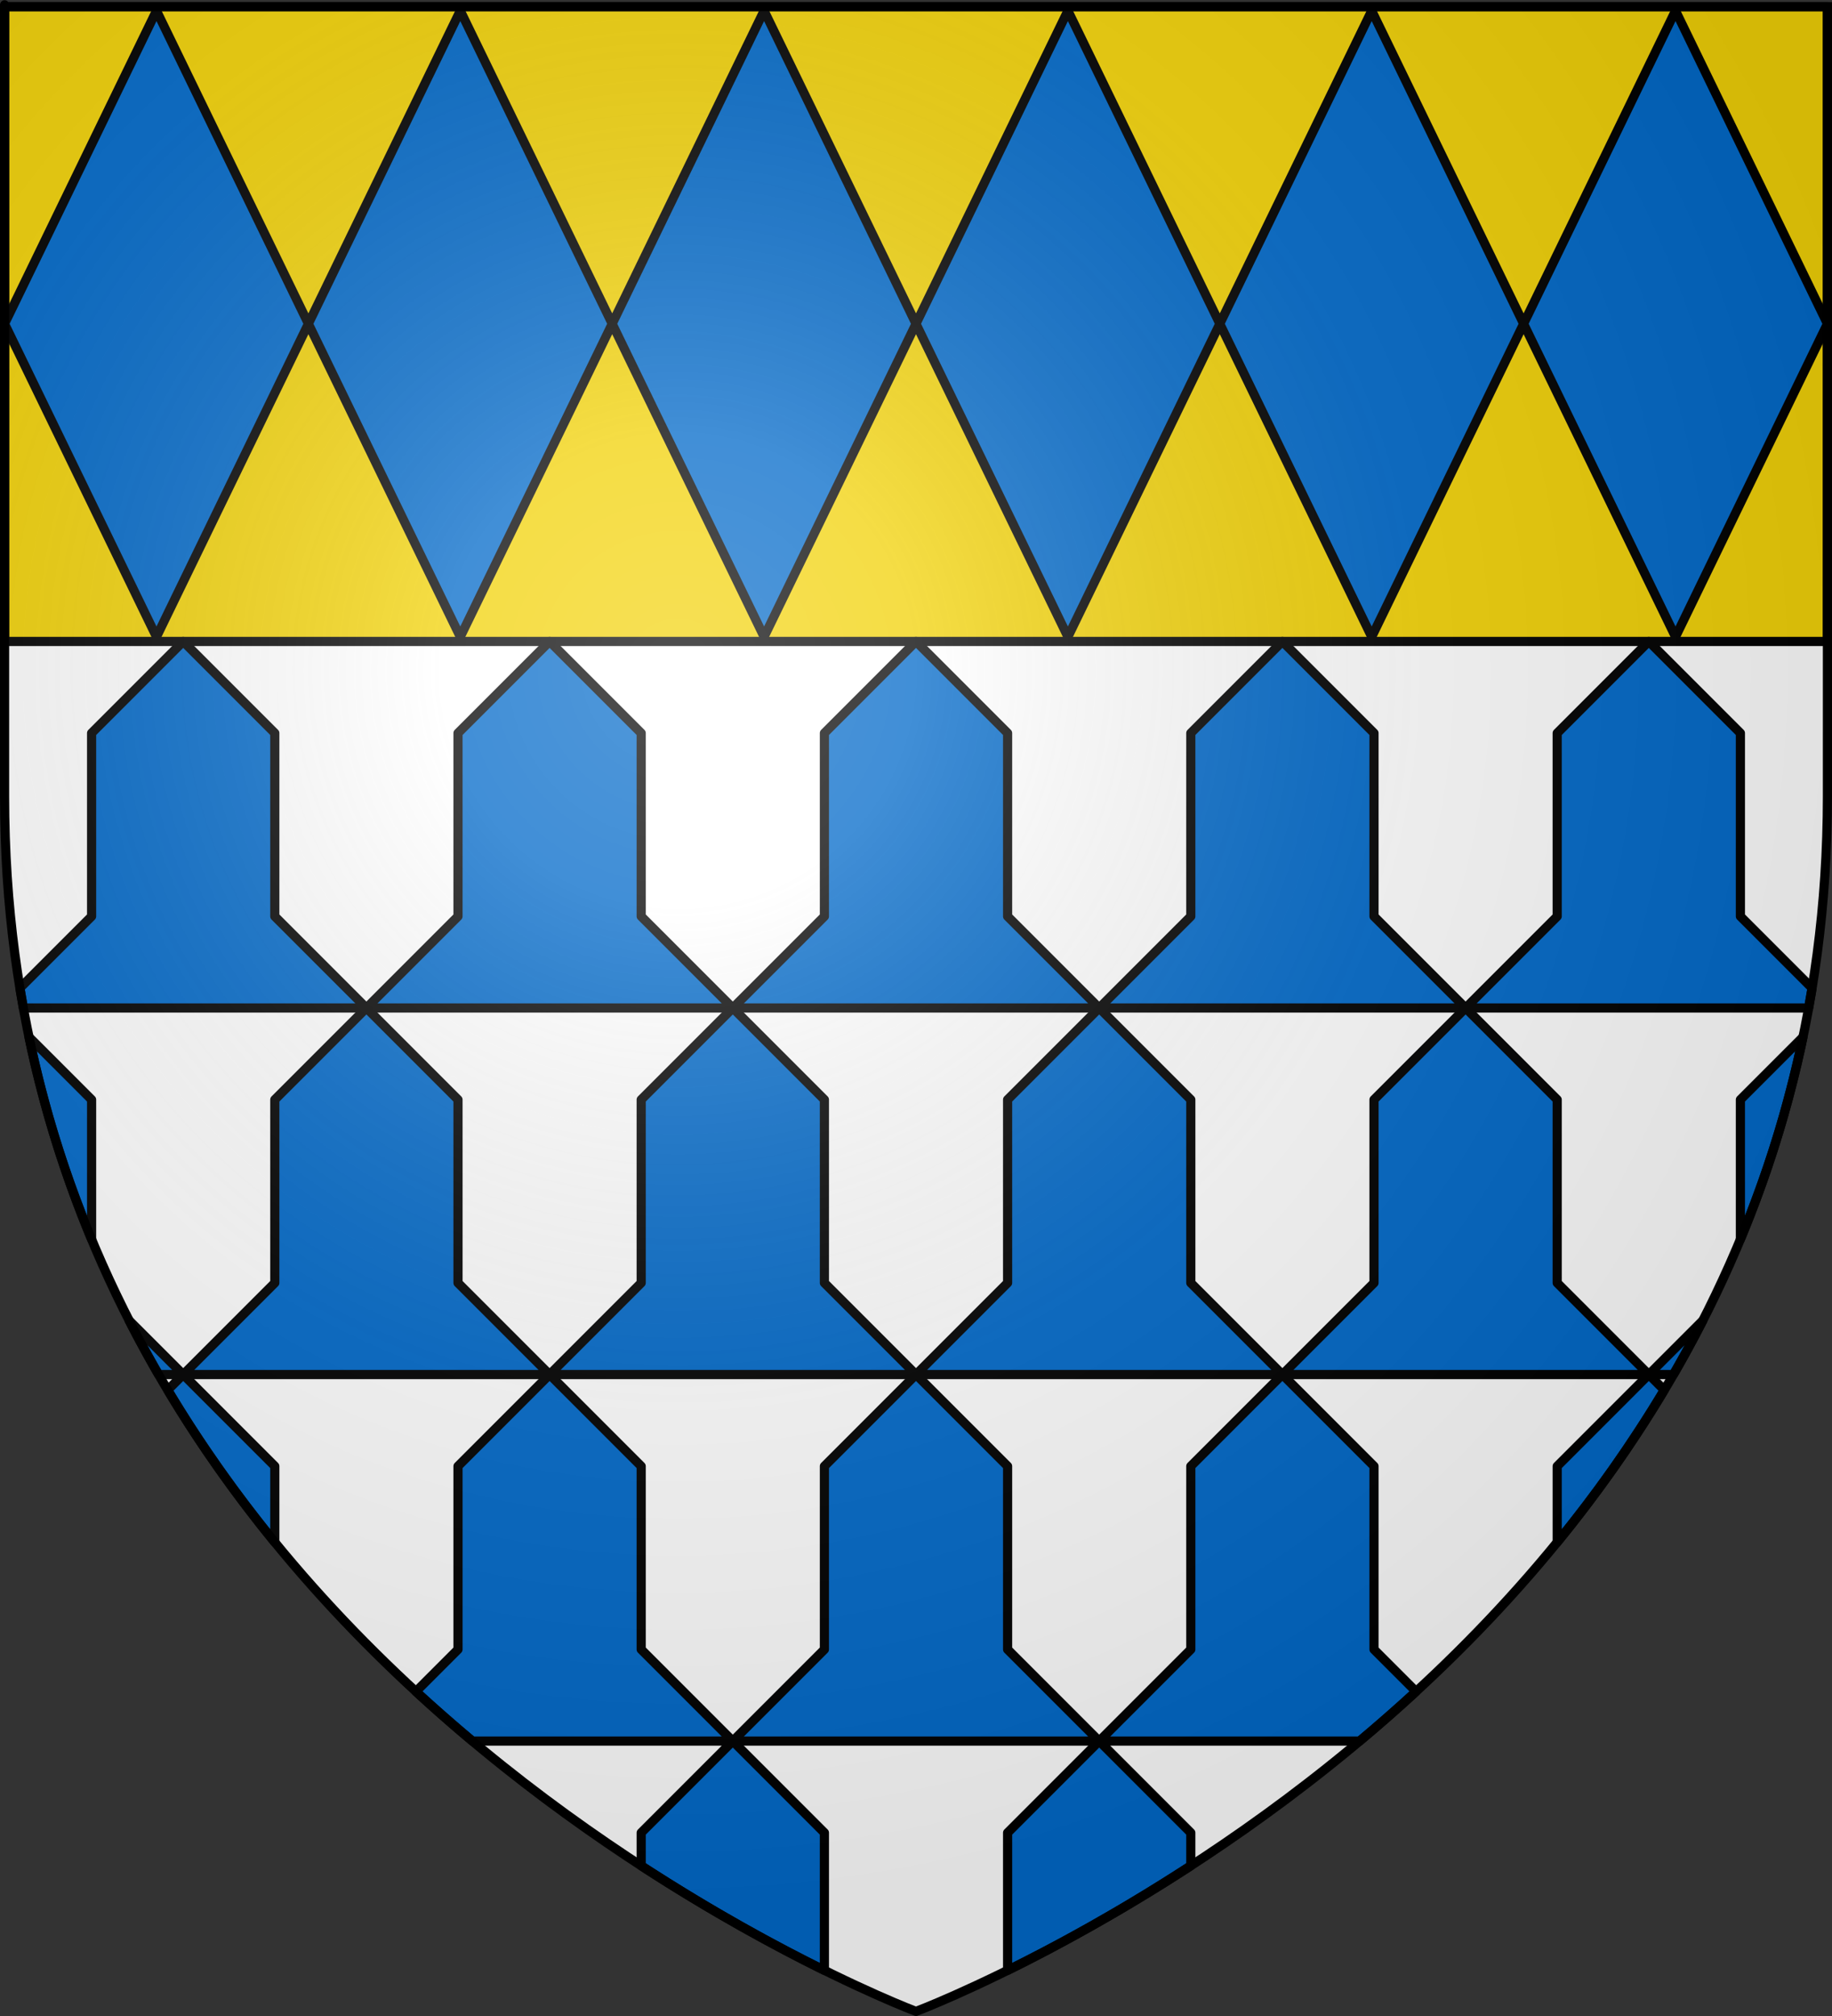<?xml version="1.0" encoding="UTF-8" standalone="no"?>
<!-- Created with Inkscape (http://www.inkscape.org/) -->
<svg
   xmlns:svg="http://www.w3.org/2000/svg"
   xmlns="http://www.w3.org/2000/svg"
   xmlns:xlink="http://www.w3.org/1999/xlink"
   version="1.0"
   width="600"
   height="660"
   id="svg2">
  <rect width="100%" height="100%" fill="#333333" stroke="none"/>
  <defs
     id="defs6">
    <linearGradient
       id="linearGradient2893">
      <stop
         style="stop-color:#ffffff;stop-opacity:0.314"
         offset="0"
         id="stop2895" />
      <stop
         style="stop-color:#ffffff;stop-opacity:0.251"
         offset="0.19"
         id="stop2897" />
      <stop
         style="stop-color:#6b6b6b;stop-opacity:0.125"
         offset="0.6"
         id="stop2901" />
      <stop
         style="stop-color:#000000;stop-opacity:0.125"
         offset="1"
         id="stop2899" />
    </linearGradient>
    <radialGradient
       cx="221.445"
       cy="226.331"
       r="300"
       fx="221.445"
       fy="226.331"
       id="radialGradient3163"
       xlink:href="#linearGradient2893"
       gradientUnits="userSpaceOnUse"
       gradientTransform="matrix(1.353,0,0,1.349,-77.629,-85.747)" />
  </defs>
  <g
     style="display:inline"
     id="layer3">
    <path
       d="M 300,658.5 C 300,658.5 598.5,546.18 598.5,260.728 C 598.5,-24.723 598.5,2.176 598.5,2.176 L 1.5,2.176 L 1.5,260.728 C 1.5,546.18 300,658.5 300,658.5 z "
       style="fill:#ffffff;fill-opacity:1;fill-rule:evenodd;stroke:none;stroke-width:1px;stroke-linecap:butt;stroke-linejoin:miter;stroke-opacity:1"
       id="path2855" />
    <path
       d="M 1.5,2.188 L 1.5,210 L 598.5,210 C 598.5,68.565 598.5,2.188 598.5,2.188 L 1.5,2.188 z "
       style="opacity:1;fill:#f2d207;fill-opacity:1;fill-rule:evenodd;stroke:#000000;stroke-width:3;stroke-linecap:round;stroke-linejoin:round;stroke-miterlimit:4;stroke-dasharray:none;stroke-dashoffset:0;stroke-opacity:1"
       id="rect2173" />
    <path
       d="M 51.25,3.5 L 1.5,106 L 51.25,208.5 L 101,106 L 51.25,3.5 z M 101,106 L 150.75,208.5 L 200.5,106 L 150.75,3.5 L 101,106 z M 200.5,106 L 250.25,208.5 L 300,106 L 250.25,3.5 L 200.5,106 z "
       style="fill:#0169c9;fill-rule:evenodd;stroke:#000000;stroke-width:2.979;stroke-linecap:butt;stroke-linejoin:round;stroke-miterlimit:4;stroke-dasharray:none;stroke-opacity:1"
       id="path2171" />
    <use
       transform="translate(298.5,0)"
       id="use3158"
       x="0"
       y="0"
       width="600"
       height="660"
       xlink:href="#path2171" />
    <path
       d="M 240,330 L 270,300 L 270,240 L 300,210 L 330,240 L 330,300 L 360,330 L 240,330 z "
       style="fill:#0169c9;fill-rule:evenodd;stroke:#000000;stroke-width:3;stroke-linecap:butt;stroke-linejoin:round;stroke-miterlimit:4;stroke-dasharray:none;stroke-opacity:1"
       id="path3160" />
    <use
       transform="translate(-120,0)"
       id="use3162"
       x="0"
       y="0"
       width="600"
       height="660"
       xlink:href="#path3160" />
    <path
       d="M 60,210 L 30,240 L 30,300 L 6.531,323.469 C 6.889,325.658 7.263,327.835 7.656,330 L 120,330 L 90,300 L 90,240 L 60,210 z M 9.5,339.5 C 14.404,362.998 21.409,385.043 30,405.688 L 30,360 L 9.5,339.5 z M 42.312,432.312 C 45.392,438.34 48.605,444.237 51.938,450 L 60,450 L 42.312,432.312 z M 60,450 L 54.938,455.062 C 65.644,472.955 77.464,489.567 90,504.906 L 90,480 L 60,450 z M 180,450 L 150,480 L 150,540 L 136.219,553.781 C 142.365,559.441 148.548,564.831 154.719,570 L 240,570 L 210,540 L 210,480 L 180,450 z M 240,570 L 210,600 L 210,610.812 C 233.247,625.931 254.17,637.259 270,645.062 L 270,600 L 240,570 z "
       style="fill:#0169c9;fill-rule:evenodd;stroke:#000000;stroke-width:3;stroke-linecap:butt;stroke-linejoin:round;stroke-miterlimit:4;stroke-dasharray:none;stroke-opacity:1"
       id="use3164" />
    <use
       transform="translate(120,0)"
       id="use3166"
       x="0"
       y="0"
       width="600"
       height="660"
       xlink:href="#path3160" />
    <use
       transform="translate(-180,120)"
       id="use3170"
       x="0"
       y="0"
       width="600"
       height="660"
       xlink:href="#path3160" />
    <use
       transform="translate(-60,120)"
       id="use3172"
       x="0"
       y="0"
       width="600"
       height="660"
       xlink:href="#path3160" />
    <use
       transform="translate(60,120)"
       id="use3174"
       x="0"
       y="0"
       width="600"
       height="660"
       xlink:href="#path3160" />
    <use
       transform="translate(180,120)"
       id="use3176"
       x="0"
       y="0"
       width="600"
       height="660"
       xlink:href="#path3160" />
    <use
       transform="translate(0,240)"
       id="use3180"
       x="0"
       y="0"
       width="600"
       height="660"
       xlink:href="#path3160" />
    <use
       transform="matrix(-1,0,0,1,600,0)"
       id="use3220"
       x="0"
       y="0"
       width="600"
       height="660"
       xlink:href="#use3164" />
  </g>
  <g
     id="layer4" />
  <g
     id="layer2">
    <path
       d="M 300,658.5 C 300,658.5 598.5,546.18 598.5,260.728 C 598.5,-24.723 598.5,2.176 598.5,2.176 L 1.5,2.176 L 1.5,260.728 C 1.5,546.18 300,658.5 300,658.5 z "
       style="opacity:1;fill:url(#radialGradient3163);fill-opacity:1;fill-rule:evenodd;stroke:none;stroke-width:1px;stroke-linecap:butt;stroke-linejoin:miter;stroke-opacity:1"
       id="path2875" />
  </g>
  <g
     id="layer1">
    <path
       d="M 300,658.5 C 300,658.5 1.5,546.18 1.5,260.728 C 1.5,-24.723 1.5,2.176 1.5,2.176 L 598.5,2.176 L 598.5,260.728 C 598.5,546.18 300,658.5 300,658.5 z "
       style="opacity:1;fill:none;fill-opacity:1;fill-rule:evenodd;stroke:#000000;stroke-width:3;stroke-linecap:butt;stroke-linejoin:miter;stroke-miterlimit:4;stroke-dasharray:none;stroke-opacity:1"
       id="path1411" />
  </g>
</svg>
